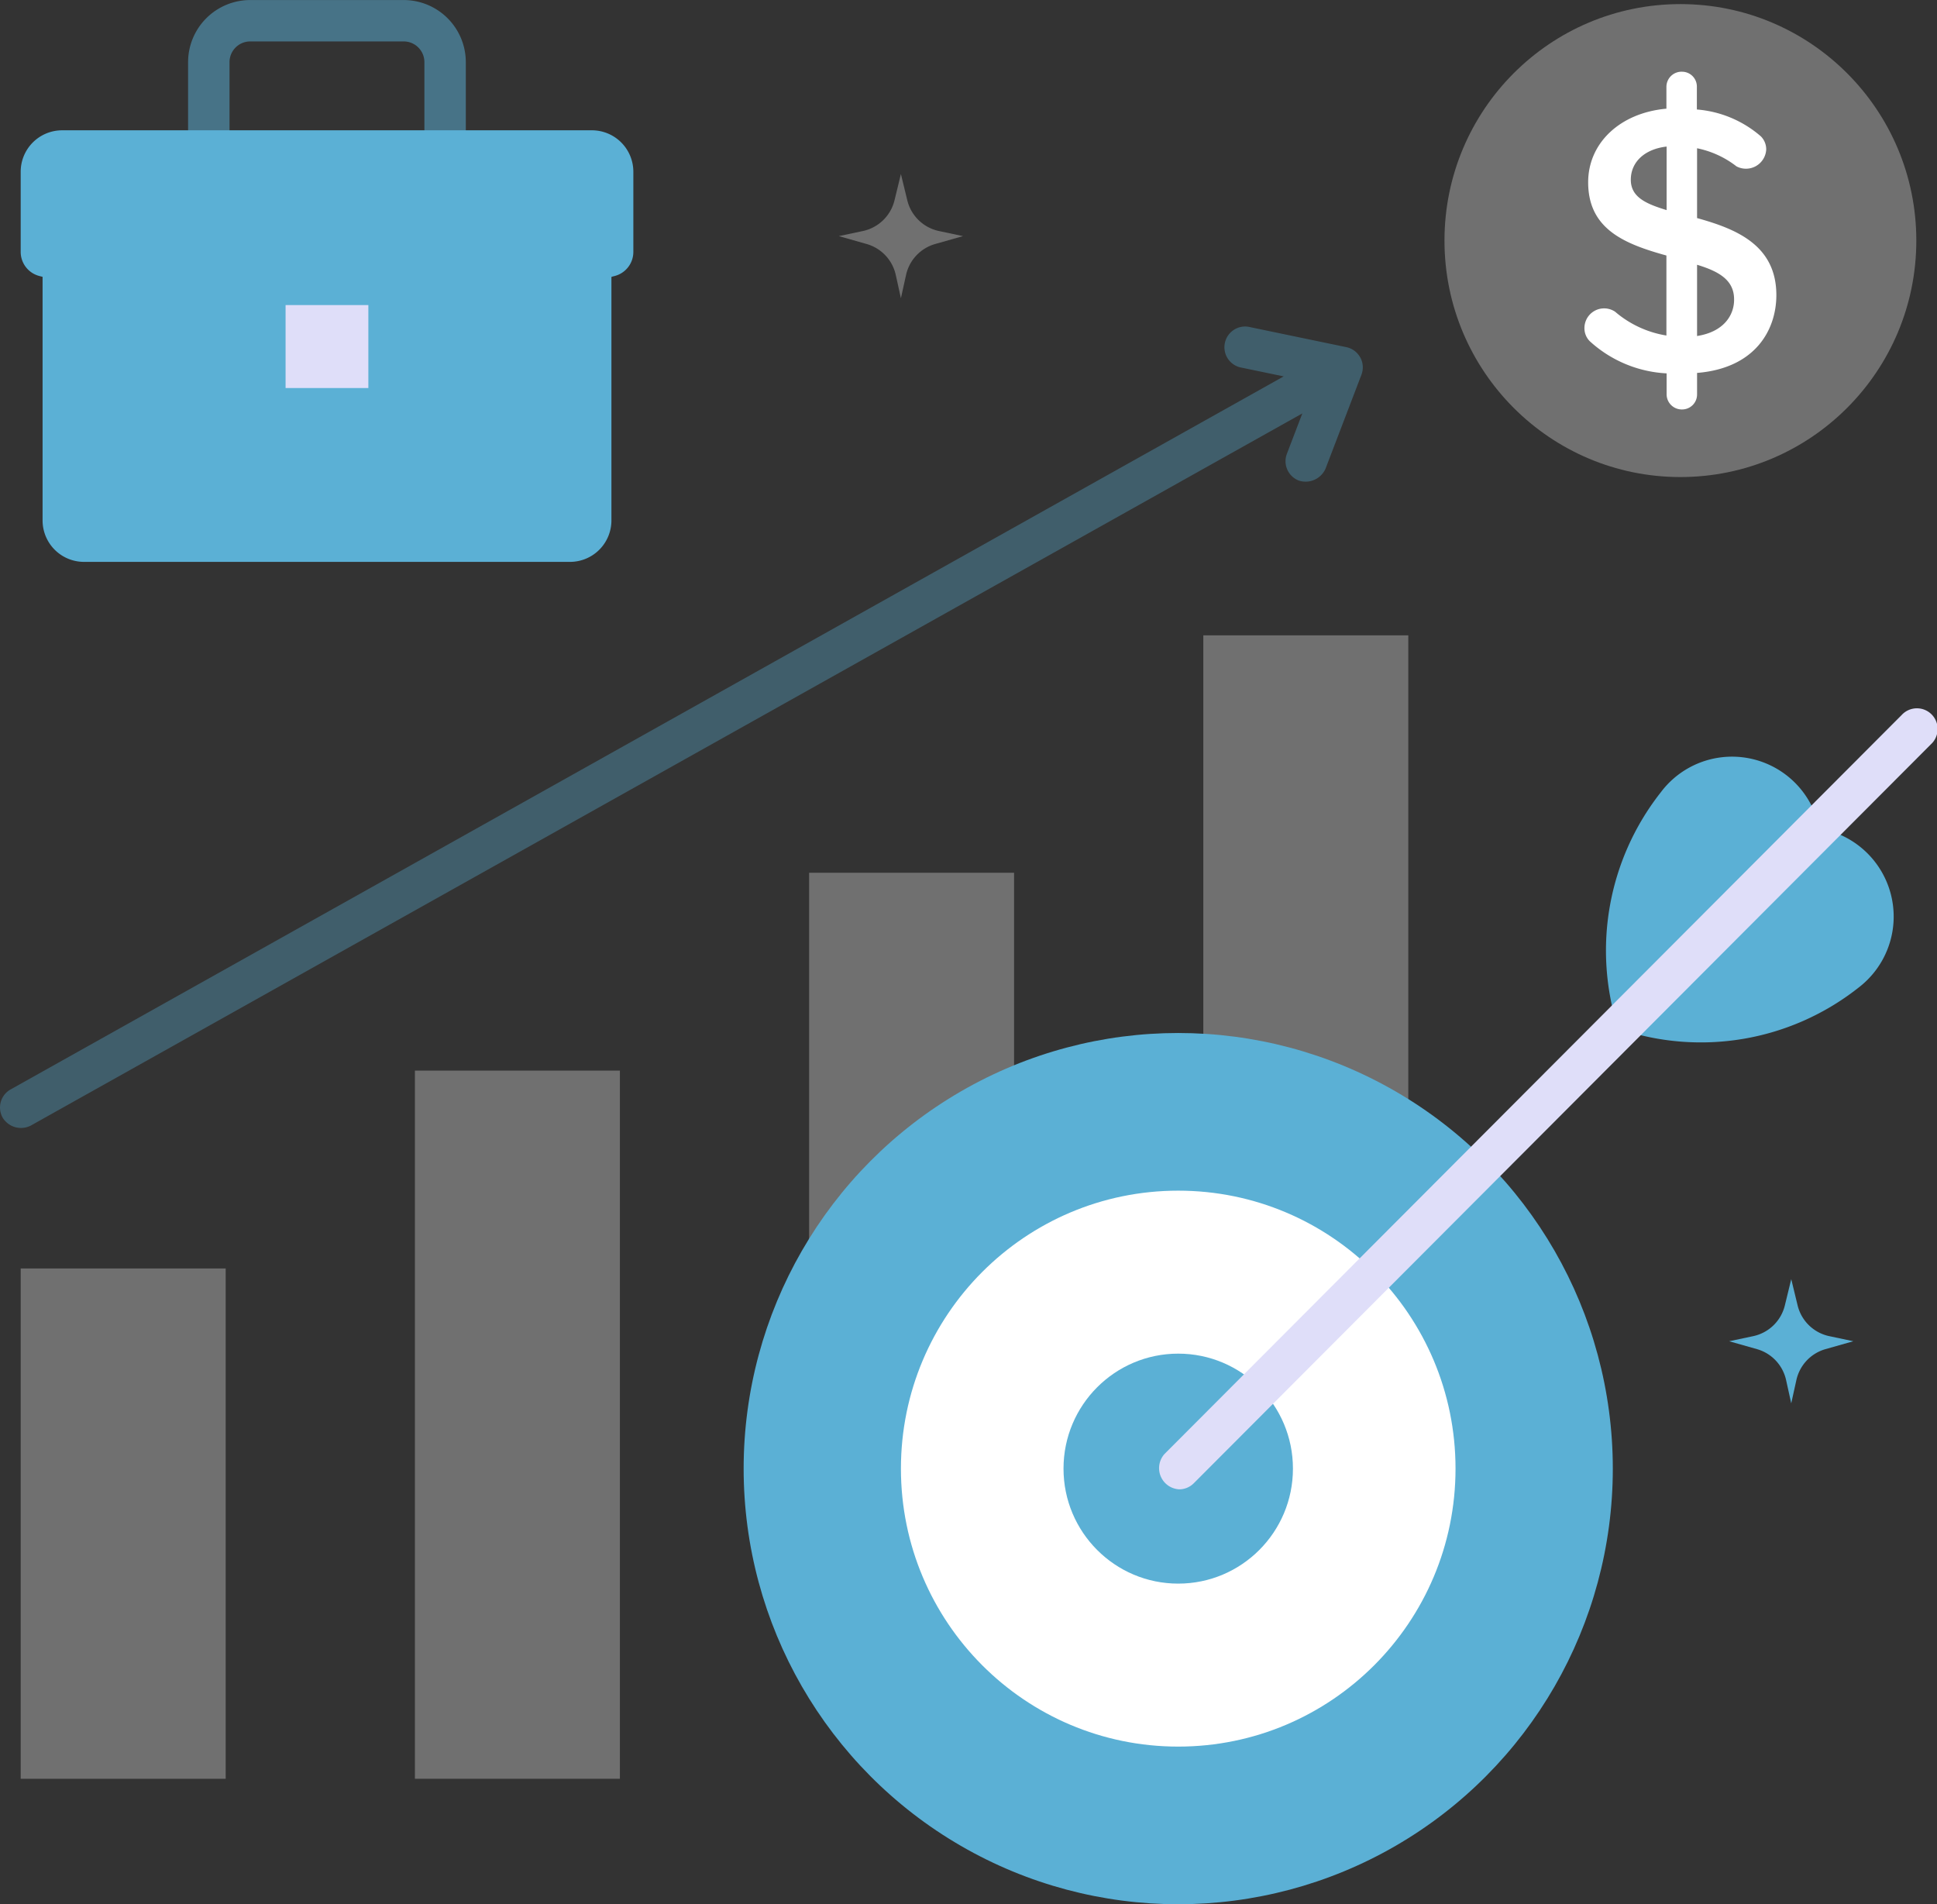 <svg xmlns="http://www.w3.org/2000/svg" width="168.314" height="165.44" viewBox="0 0 168.314 165.44"><rect x="0" y="0" width="168.314" height="165.44" fill="#333333" stroke="none"/><g transform="translate(0 -3.996)"><g transform="translate(0 3.996)"><g transform="translate(0 28.387)"><g transform="translate(1.799 26.811)"><g transform="translate(34.254 37.815)"><path d="M100.246,262.622h17.812v61.526H100.246Z" transform="translate(-100.246 -262.622)" fill="#707070"/></g><g transform="translate(0 55.005)"><path d="M5,310.417H22.813v44.337H5Z" transform="translate(-5.001 -310.417)" fill="#707070"/></g><g transform="translate(68.509 20.626)"><path d="M195.491,214.828H213.3v71.506H195.491Z" transform="translate(-195.491 -214.828)" fill="#707070"/></g><g transform="translate(102.763)"><path d="M290.736,157.476h17.812v99.342H290.736Z" transform="translate(-290.736 -157.476)" fill="#707070"/></g></g><path d="M118.2,85.6a1.8,1.8,0,0,0-1.212-.9l-8.347-1.736a1.8,1.8,0,1,0-.732,3.521l3.637.756L.92,149.191a1.8,1.8,0,0,0-.69,2.448,1.864,1.864,0,0,0,2.448.69L113.166,90.457l-1.343,3.512a1.8,1.8,0,0,0,1.037,2.322,1.888,1.888,0,0,0,2.322-1.037L118.3,87.1a1.8,1.8,0,0,0-.1-1.505Z" transform="translate(0 -82.927)" fill="rgba(91,176,213,0.35)"/></g><g transform="translate(1.799)"><g transform="translate(14.55)"><path d="M67.787,18.557a1.8,1.8,0,0,1-1.8-1.8V9.4a1.8,1.8,0,0,0-1.8-1.805H50.853a1.8,1.8,0,0,0-1.8,1.805v7.361a1.8,1.8,0,1,1-3.6,0V9.4A5.4,5.4,0,0,1,50.853,4H64.19a5.4,5.4,0,0,1,5.395,5.4v7.361A1.8,1.8,0,0,1,67.787,18.557Z" transform="translate(-45.458 -3.996)" fill="rgba(91,176,213,0.52)"/></g><g transform="translate(1.901 15.147)"><path d="M59.712,46.112H10.287V76.181a3.6,3.6,0,0,0,3.6,3.6H56.116a3.6,3.6,0,0,0,3.6-3.6V46.112Z" transform="translate(-10.287 -46.112)" fill="#5bb0d5"/></g><g transform="translate(0 11.321)"><path d="M54.632,35.475H8.6a3.6,3.6,0,0,0-3.6,3.6v6.964a2.162,2.162,0,0,0,1.618,2.093l25,6.467,25-6.467a2.161,2.161,0,0,0,1.618-2.093V39.078A3.6,3.6,0,0,0,54.632,35.475Z" transform="translate(-5.001 -35.475)" fill="#5bb0d5"/></g><g transform="translate(23.017 26.504)"><path d="M69,77.692h7.193V84.9H69Z" transform="translate(-69.001 -77.692)" fill="#dfdef9"/></g></g><g transform="translate(64.618 61.6)"><g transform="translate(0 28.147)"><ellipse cx="37.763" cy="37.847" rx="37.763" ry="37.847" fill="#5bb0d5"/></g><g transform="translate(13.667 41.844)"><ellipse cx="24.096" cy="24.15" rx="24.096" ry="24.15" fill="#fff"/></g><g transform="translate(27.795 56.004)"><ellipse cx="9.968" cy="9.99" rx="9.968" ry="9.99" fill="#5bb0d5"/></g><g transform="translate(36.091)"><g transform="translate(38.84 4.128)"><path d="M389.219,210.435l-.141-.047a22.219,22.219,0,0,1,3.6-20.394l.184-.238a7.736,7.736,0,0,1,13.7,3.244l.274.056a7.764,7.764,0,0,1,3.189,13.727l-.185.144a22.092,22.092,0,0,1-20.623,3.508Z" transform="translate(-388.018 -186.753)" fill="#5bb0d5"/></g><path d="M281.777,243.067A1.842,1.842,0,0,1,280.5,240l64.053-64.2a1.8,1.8,0,1,1,2.546,2.54l-64.053,64.2a1.79,1.79,0,0,1-1.273.528Z" transform="translate(-280.023 -175.275)" fill="#dfdef9"/></g></g><g transform="translate(125.517 0.356)"><ellipse cx="20.5" cy="20.545" rx="20.5" ry="20.545" fill="#707070"/><g transform="translate(12.159 5.872)"><path d="M392.6,34.033V27.968a8.243,8.243,0,0,1,3.426,1.573,1.762,1.762,0,0,0,2.583-1.472,1.6,1.6,0,0,0-.461-1.132,9.653,9.653,0,0,0-5.565-2.338V22.619a1.29,1.29,0,0,0-1.256-1.3,1.315,1.315,0,0,0-1.39,1.3v1.91c-4.013.359-6.8,2.968-6.8,6.394,0,4.1,3.2,5.365,6.8,6.363v6.951a9.061,9.061,0,0,1-4.458-2.068,1.712,1.712,0,0,0-2.666,1.427,1.594,1.594,0,0,0,.457,1.129,10.709,10.709,0,0,0,6.684,2.8v1.829a1.32,1.32,0,0,0,1.359,1.306,1.3,1.3,0,0,0,1.287-1.306V47.486c5.076-.413,6.89-3.75,6.89-6.761C399.488,36.357,395.959,34.967,392.6,34.033Zm3.218,7.1c0,1.293-.851,2.776-3.218,3.147V38.09C394.552,38.681,395.833,39.447,395.817,41.128Zm-5.864-13.307v5.515c-1.78-.544-3.111-1.121-3.111-2.634C386.842,29.153,388.056,28.037,389.953,27.821Z" transform="translate(-382.811 -21.315)" fill="#fff"/></g></g><g transform="translate(72.89 15.119)"><path d="M204.762,50.987l-2.09.443,2.416.685a3.6,3.6,0,0,1,2.53,2.683l.448,2.026.448-2.026a3.6,3.6,0,0,1,2.53-2.683l2.416-.685-2.09-.443a3.6,3.6,0,0,1-2.749-2.667l-.556-2.284-.556,2.284A3.6,3.6,0,0,1,204.762,50.987Z" transform="translate(-202.672 -46.035)" fill="#707070"/></g><g transform="translate(150.254 111.132)"><path d="M419.875,317.952l-2.09.443,2.416.685a3.6,3.6,0,0,1,2.53,2.683l.448,2.026.448-2.026a3.6,3.6,0,0,1,2.53-2.683l2.416-.685-2.09-.443a3.6,3.6,0,0,1-2.749-2.667L423.18,313l-.556,2.284A3.6,3.6,0,0,1,419.875,317.952Z" transform="translate(-417.785 -313)" fill="#5bb0d5"/></g></g></g></svg>